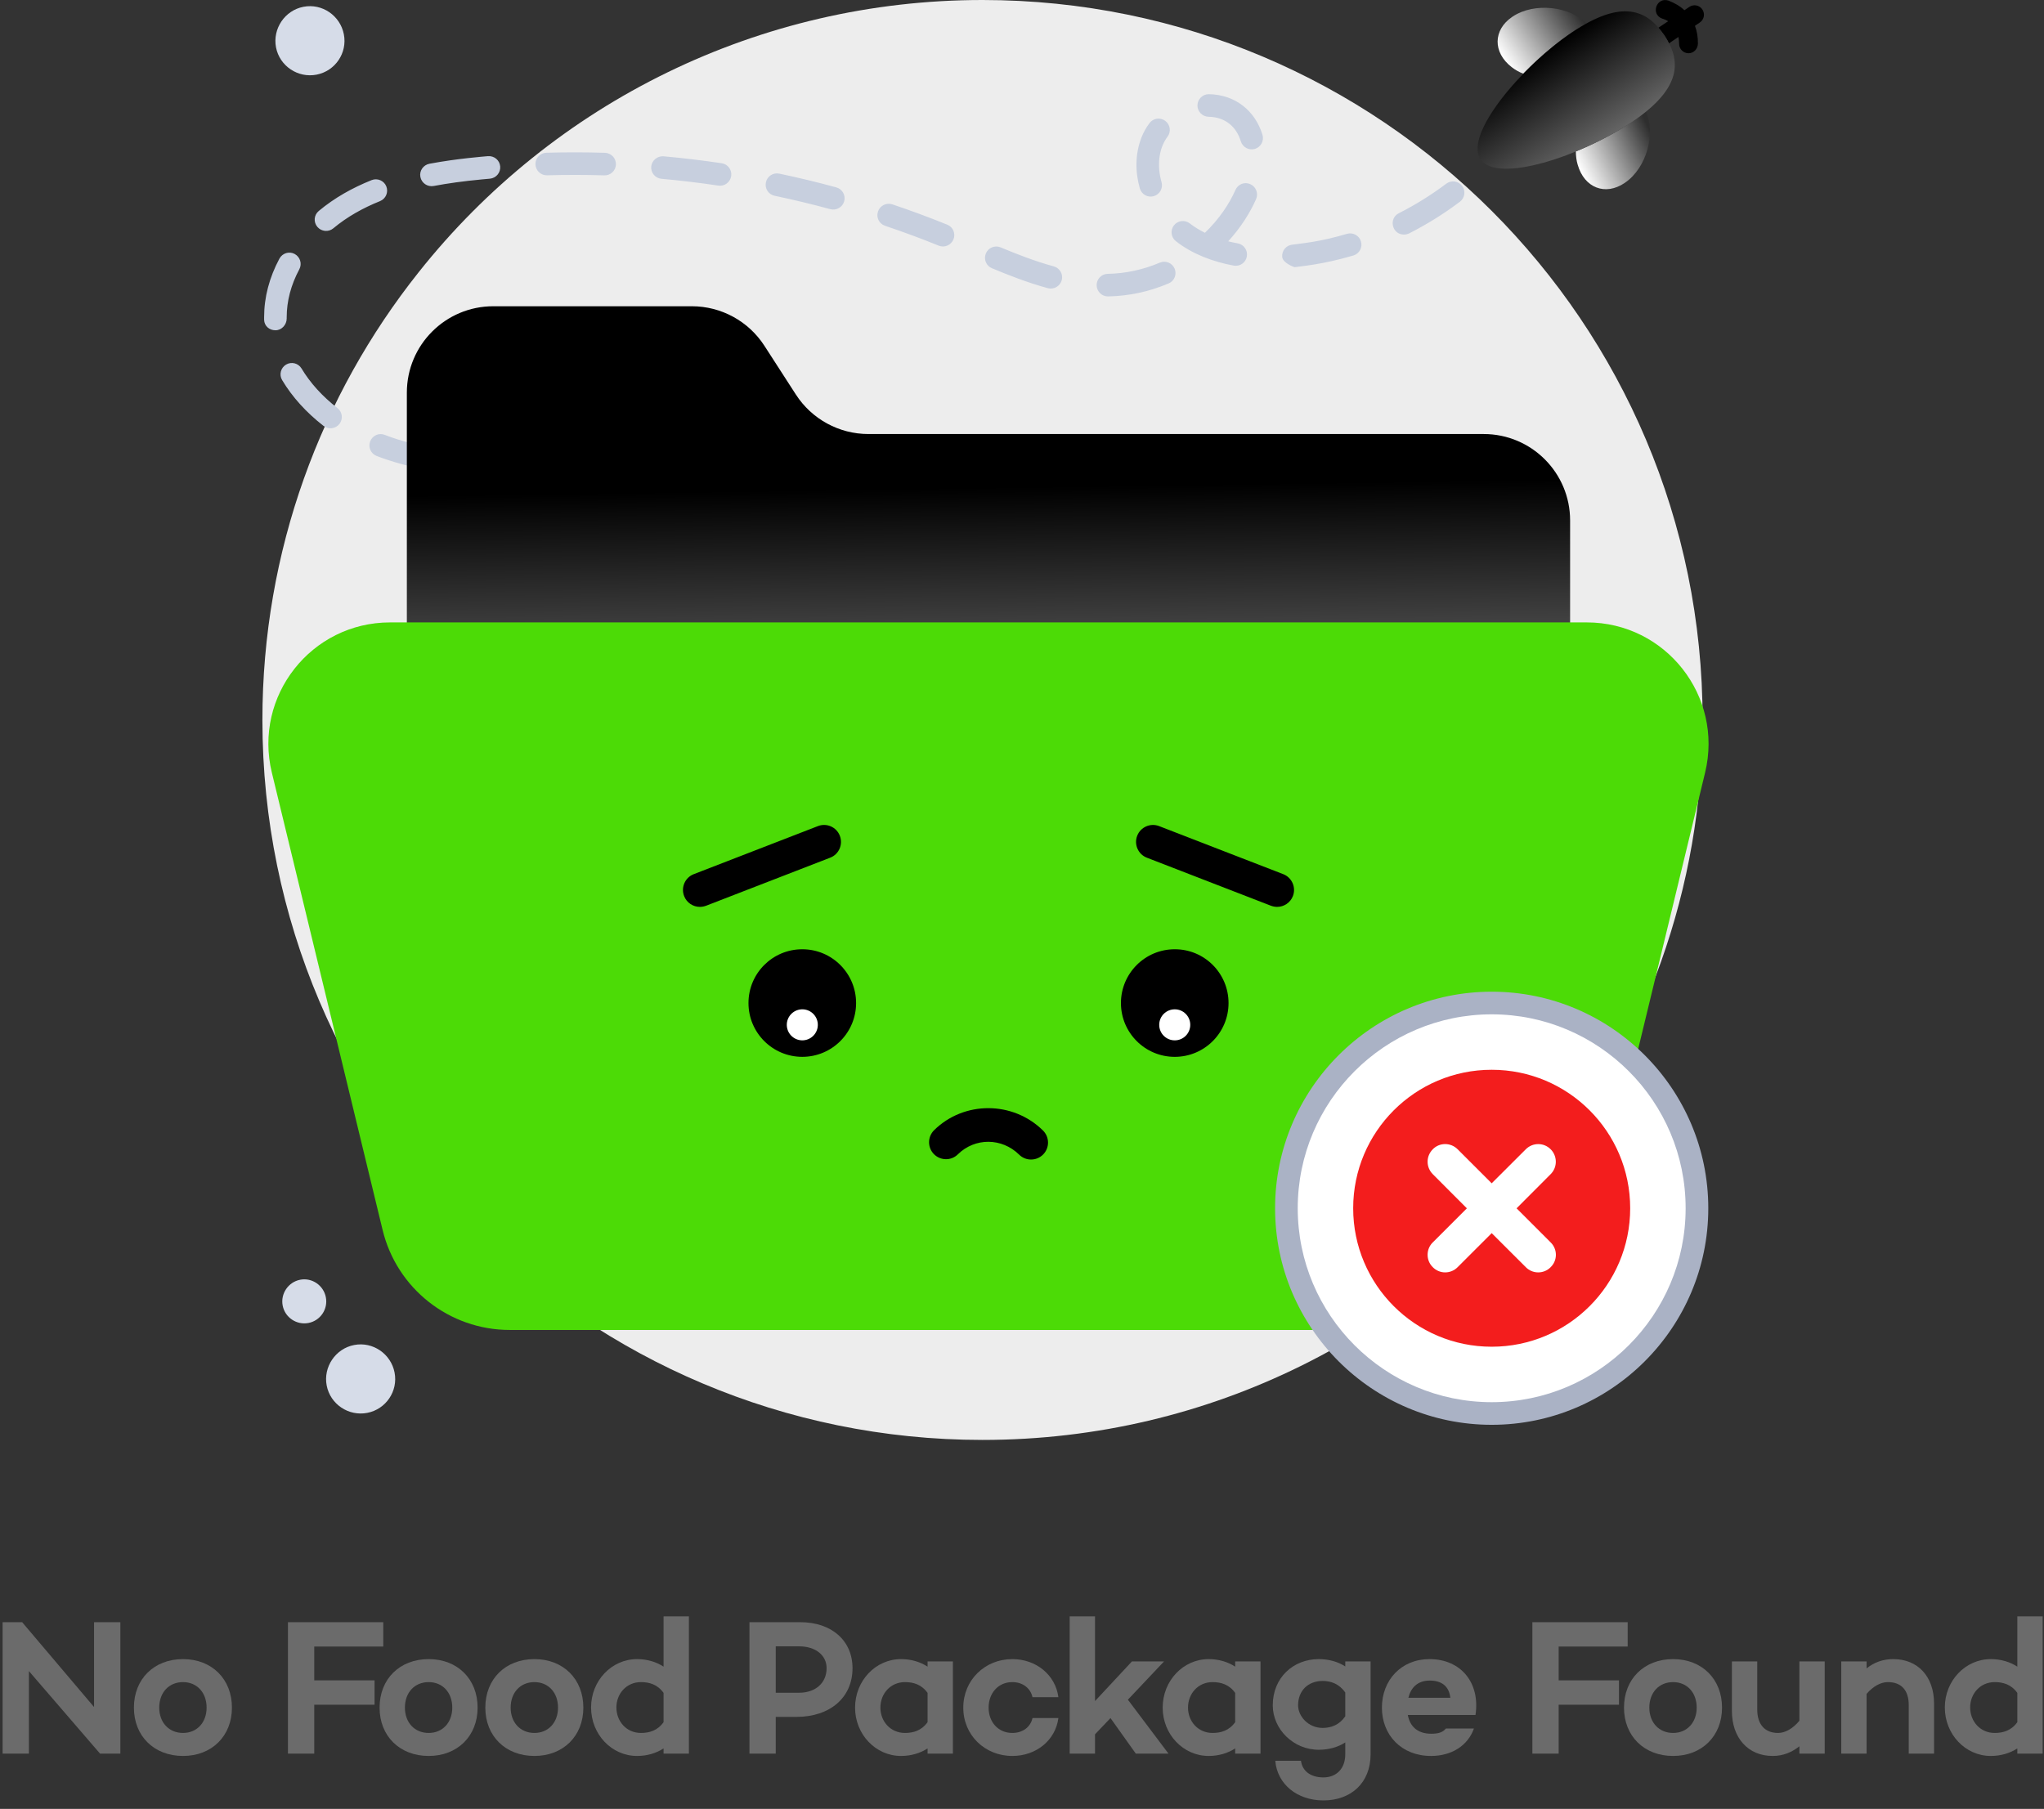 <svg width="148" height="131" viewBox="0 0 148 131" fill="none" xmlns="http://www.w3.org/2000/svg">
<rect x="0" y="0" width="148" height="131" fill="#333333" stroke="none"/>
<path d="M123.281 52.145C123.281 64.406 119.05 75.672 111.981 84.568C102.425 96.575 87.689 104.281 71.14 104.281C42.441 104.281 19 81.021 19 52.14C19 39.889 23.23 28.623 30.309 19.722C40.08 7.399 54.993 0 71.14 0C99.935 0.005 123.281 23.336 123.281 52.145Z" fill="#EDEDED"/>
<path d="M25.644 97.407C26.997 97.144 28.307 98.048 28.57 99.4C28.832 100.753 27.943 102.058 26.596 102.321C25.243 102.584 23.919 101.7 23.656 100.347C23.393 98.999 24.296 97.665 25.644 97.407Z" fill="#D6DCE8"/>
<path d="M21.734 92.68C22.595 92.512 23.431 93.091 23.594 93.951C23.761 94.811 23.197 95.643 22.337 95.811C21.476 95.978 20.635 95.414 20.468 94.553C20.3 93.693 20.874 92.847 21.734 92.68Z" fill="#D6DCE8"/>
<path d="M21.973 0.492C23.326 0.229 24.636 1.133 24.898 2.486C25.161 3.838 24.272 5.143 22.924 5.406C21.572 5.669 20.248 4.785 19.985 3.432C19.727 2.079 20.625 0.75 21.973 0.492Z" fill="#D6DCE8"/>
<path d="M107.755 11.74C107.421 11.434 107.401 10.918 107.703 10.583C108.147 10.095 108.573 9.589 108.965 9.073C109.237 8.714 109.748 8.642 110.112 8.915C110.47 9.187 110.542 9.699 110.269 10.062C109.849 10.621 109.39 11.166 108.912 11.692C108.606 12.027 108.09 12.046 107.755 11.74Z" fill="url(#paint0_linear_166_340)"/>
<path d="M47.604 37.255C46.504 36.682 45.247 36.209 43.856 35.84C43.421 35.726 43.158 35.276 43.273 34.842C43.388 34.407 43.837 34.148 44.272 34.258C45.778 34.655 47.15 35.176 48.354 35.807C48.755 36.017 48.908 36.51 48.703 36.911C48.493 37.313 47.995 37.461 47.604 37.255ZM39.846 35.104C38.698 34.966 37.532 34.861 35.692 34.684C35.242 34.641 34.913 34.239 34.956 33.79C34.999 33.341 35.386 33.006 35.849 33.054L36.949 33.159C37.981 33.255 39.014 33.355 40.042 33.479C40.491 33.532 40.811 33.943 40.754 34.392C40.701 34.837 40.3 35.157 39.846 35.104ZM31.466 34.144C29.698 33.828 28.292 33.417 27.269 33.02C26.849 32.858 26.638 32.38 26.806 31.959C26.968 31.538 27.446 31.328 27.862 31.495C29.067 31.964 30.458 32.303 31.753 32.533C32.198 32.614 32.494 33.035 32.413 33.479C32.336 33.928 31.906 34.22 31.466 34.144ZM23.426 30.845C22.169 29.866 21.161 28.752 20.429 27.528C20.195 27.141 20.324 26.639 20.711 26.405C21.098 26.171 21.6 26.3 21.834 26.687C22.461 27.734 23.335 28.699 24.435 29.555C24.793 29.832 24.855 30.348 24.578 30.702C24.296 31.056 23.785 31.127 23.426 30.845ZM19.942 23.919C19.502 23.919 19.139 23.608 19.124 23.164C19.124 23.154 19.124 23.068 19.124 23.059V22.973C19.124 21.529 19.497 20.105 20.233 18.728C20.448 18.331 20.941 18.178 21.337 18.393C21.734 18.609 21.887 19.101 21.672 19.503C21.065 20.64 20.759 21.806 20.759 22.977C20.759 22.987 20.759 23.054 20.759 23.064C20.759 23.513 20.401 23.914 19.956 23.919C19.951 23.919 19.946 23.919 19.942 23.919ZM80.222 21.467C79.778 21.467 79.415 21.109 79.405 20.664C79.395 20.21 79.759 19.837 80.208 19.832C81.522 19.808 82.784 19.526 83.979 19.02C84.395 18.843 84.873 19.039 85.05 19.455C85.227 19.87 85.031 20.353 84.615 20.525C83.2 21.128 81.742 21.438 80.237 21.467C80.237 21.467 80.227 21.467 80.222 21.467ZM75.868 20.87C74.372 20.463 72.918 19.885 71.824 19.426C71.408 19.254 71.207 18.771 71.384 18.355C71.556 17.939 72.039 17.739 72.455 17.916C73.506 18.355 74.897 18.91 76.303 19.292C76.738 19.412 76.996 19.861 76.876 20.296C76.757 20.721 76.317 20.989 75.868 20.87ZM92.842 18.618C92.794 18.169 93.119 17.767 93.568 17.72C94.304 17.61 95.456 17.547 97.526 16.936C97.961 16.806 98.415 17.055 98.544 17.485C98.673 17.92 98.425 18.374 97.994 18.503C95.767 19.163 94.166 19.283 93.74 19.349C93.712 19.349 92.889 19.053 92.842 18.618ZM89.333 19.235C87.851 18.967 86.326 18.398 85.141 17.466C84.787 17.189 84.725 16.673 85.002 16.319C85.28 15.965 85.796 15.903 86.15 16.18C86.475 16.434 86.871 16.673 87.244 16.859C88.253 15.894 89.013 14.77 89.453 13.757C89.634 13.341 90.112 13.15 90.528 13.336C90.944 13.518 91.13 14.001 90.953 14.412C90.519 15.406 89.825 16.501 88.931 17.476C89.156 17.533 89.386 17.581 89.62 17.624C90.064 17.705 90.361 18.131 90.279 18.575C90.203 19.024 89.773 19.316 89.333 19.235ZM67.971 17.791C66.7 17.275 65.395 16.792 64.085 16.352C63.655 16.209 63.425 15.745 63.574 15.315C63.717 14.89 64.181 14.655 64.611 14.799C65.949 15.248 67.288 15.745 68.588 16.271C69.008 16.439 69.209 16.916 69.037 17.337C68.865 17.753 68.392 17.963 67.971 17.791ZM101.656 16.988C100.795 16.988 100.523 15.827 101.288 15.44C102.492 14.832 103.644 14.111 104.72 13.303C105.078 13.03 105.595 13.102 105.867 13.46C106.14 13.819 106.068 14.335 105.709 14.608C104.557 15.478 103.319 16.247 102.034 16.902C101.904 16.959 101.78 16.988 101.656 16.988ZM22.977 16.429C22.685 16.08 22.733 15.564 23.082 15.277C24.229 14.321 25.515 13.604 26.906 13.045C27.322 12.877 27.805 13.078 27.972 13.499C28.139 13.919 27.939 14.393 27.518 14.565C26.294 15.057 25.152 15.688 24.129 16.539C23.79 16.821 23.273 16.778 22.977 16.429ZM60.118 15.148C58.789 14.785 57.431 14.46 56.088 14.178C55.644 14.087 55.361 13.652 55.457 13.207C55.548 12.763 55.983 12.481 56.428 12.576C57.804 12.863 59.19 13.198 60.553 13.57C60.988 13.69 61.246 14.139 61.126 14.574C61.007 15.005 60.557 15.267 60.118 15.148ZM82.531 13.642C82.187 12.428 82.192 11.161 82.641 9.981C82.784 9.608 82.98 9.249 83.229 8.92C83.497 8.556 84.008 8.48 84.371 8.752C84.735 9.02 84.811 9.536 84.539 9.895C83.86 10.803 83.783 12.074 84.104 13.193C84.228 13.628 83.975 14.082 83.54 14.206C83.105 14.331 82.655 14.077 82.531 13.642ZM30.439 12.815C30.352 12.371 30.649 11.945 31.093 11.859C33.13 11.477 35.032 11.338 35.328 11.309C35.792 11.276 36.175 11.601 36.218 12.05C36.256 12.5 35.926 12.896 35.477 12.94L34.903 12.992C33.546 13.121 32.437 13.274 31.399 13.47C30.955 13.551 30.525 13.26 30.439 12.815ZM52.011 13.441C50.648 13.236 49.262 13.073 47.895 12.949C47.446 12.906 47.111 12.509 47.154 12.06C47.197 11.611 47.608 11.286 48.043 11.319C49.444 11.443 50.859 11.616 52.255 11.821C52.704 11.888 53.01 12.304 52.943 12.753C52.871 13.207 52.455 13.508 52.011 13.441ZM43.756 12.7C42.374 12.658 40.988 12.658 39.611 12.696C39.167 12.71 38.784 12.352 38.77 11.902C38.756 11.448 39.114 11.075 39.564 11.061C40.974 11.023 42.389 11.023 43.803 11.066C44.253 11.08 44.611 11.458 44.597 11.907C44.583 12.376 44.186 12.72 43.756 12.7ZM89.844 10.234C89.524 9.173 88.707 8.475 87.507 8.456C87.058 8.446 86.695 8.073 86.704 7.624C86.714 7.18 87.077 6.821 87.521 6.821C87.526 6.821 87.531 6.821 87.536 6.821C89.448 6.855 90.882 8.026 91.412 9.761C91.541 10.196 91.298 10.65 90.867 10.784C90.437 10.913 89.978 10.669 89.844 10.234Z" fill="#C7CFDE"/>
<path d="M51.901 41.132C51.585 40.601 51.212 40.095 50.782 39.631C50.476 39.297 50.5 38.78 50.83 38.474C51.165 38.168 51.681 38.192 51.987 38.522C52.493 39.072 52.938 39.669 53.306 40.295C53.536 40.683 53.407 41.185 53.019 41.414C52.637 41.648 52.135 41.524 51.901 41.132Z" fill="url(#paint1_linear_166_340)"/>
<path d="M113.687 56.003V37.69C113.687 34.234 110.886 31.433 107.43 31.433H62.88C60.753 31.433 58.774 30.353 57.622 28.565L55.352 25.047C54.2 23.259 52.221 22.179 50.094 22.179H35.716C32.26 22.179 29.459 24.98 29.459 28.436V56.003H113.687Z" fill="url(#paint2_linear_166_340)"/>
<path d="M123.462 55.95L115.441 89.076C114.414 93.325 110.609 96.317 106.235 96.317H36.911C32.537 96.317 28.732 93.325 27.704 89.076L19.683 55.95C18.34 50.41 22.537 45.076 28.24 45.076H114.901C120.604 45.076 124.801 50.41 123.462 55.95Z" fill="url(#paint3_linear_166_340)"/>
<path d="M74.654 83.975C74.343 83.975 74.032 83.856 73.793 83.621C72.541 82.388 70.595 82.379 69.357 83.597C68.875 84.076 68.1 84.066 67.622 83.583C67.149 83.1 67.154 82.326 67.637 81.848C69.802 79.716 73.339 79.721 75.519 81.872C76.002 82.35 76.006 83.124 75.533 83.607C75.285 83.856 74.969 83.975 74.654 83.975Z" fill="black"/>
<path d="M88.955 72.642C88.955 74.793 87.211 76.538 85.06 76.538C82.909 76.538 81.164 74.793 81.164 72.642C81.164 70.491 82.909 68.746 85.06 68.746C87.211 68.741 88.955 70.486 88.955 72.642Z" fill="black"/>
<path d="M92.474 65.677C92.325 65.677 92.177 65.649 92.029 65.596L83.043 62.116C82.412 61.873 82.096 61.16 82.34 60.529C82.584 59.898 83.296 59.583 83.927 59.827L92.913 63.306C93.544 63.55 93.86 64.263 93.616 64.894C93.43 65.376 92.966 65.677 92.474 65.677Z" fill="black"/>
<path d="M83.936 74.219C83.936 74.841 84.438 75.343 85.06 75.343C85.681 75.343 86.183 74.841 86.183 74.219C86.183 73.598 85.681 73.096 85.06 73.096C84.438 73.096 83.936 73.598 83.936 74.219Z" fill="white"/>
<path d="M54.195 72.642C54.195 74.793 55.94 76.537 58.091 76.537C60.242 76.537 61.987 74.793 61.987 72.642C61.987 70.491 60.242 68.746 58.091 68.746C55.94 68.746 54.195 70.486 54.195 72.642Z" fill="black"/>
<path d="M50.677 65.677C50.185 65.677 49.721 65.381 49.535 64.894C49.291 64.263 49.602 63.55 50.237 63.306L59.224 59.827C59.859 59.583 60.567 59.894 60.811 60.529C61.054 61.16 60.744 61.873 60.108 62.116L51.122 65.596C50.973 65.649 50.821 65.677 50.677 65.677Z" fill="black"/>
<path d="M58.273 75.328C58.885 75.228 59.301 74.651 59.202 74.039C59.102 73.427 58.526 73.011 57.913 73.11C57.301 73.21 56.885 73.787 56.984 74.399C57.084 75.011 57.661 75.427 58.273 75.328Z" fill="white"/>
<path d="M118.516 98.012C124.319 92.209 124.319 82.799 118.516 76.996C112.712 71.192 103.303 71.192 97.499 76.996C91.696 82.799 91.696 92.209 97.499 98.012C103.303 103.816 112.712 103.816 118.516 98.012Z" fill="white"/>
<path d="M108.009 103.186C99.362 103.186 92.325 96.15 92.325 87.503C92.325 78.856 99.362 71.82 108.009 71.82C116.656 71.82 123.692 78.856 123.692 87.503C123.692 96.15 116.656 103.186 108.009 103.186ZM108.009 73.459C100.265 73.459 93.965 79.759 93.965 87.503C93.965 95.246 100.265 101.547 108.009 101.547C115.752 101.547 122.052 95.246 122.052 87.503C122.052 79.759 115.757 73.459 108.009 73.459Z" fill="#AAB2C5"/>
<path d="M108.009 97.531C113.547 97.531 118.037 93.041 118.037 87.503C118.037 81.964 113.547 77.474 108.009 77.474C102.47 77.474 97.98 81.964 97.98 87.503C97.98 93.041 102.47 97.531 108.009 97.531Z" fill="#F31D1D"/>
<path d="M112.277 91.771C111.79 92.273 110.967 92.273 110.48 91.771L108.009 89.305L105.542 91.771C105.045 92.273 104.232 92.273 103.745 91.771C103.243 91.284 103.243 90.462 103.745 89.974L106.211 87.508L103.745 85.036C103.243 84.534 103.243 83.731 103.745 83.23C104.228 82.732 105.04 82.728 105.542 83.23L108.009 85.696L110.48 83.23C110.977 82.732 111.785 82.732 112.277 83.23C112.755 83.698 112.798 84.515 112.277 85.036L109.811 87.508L112.277 89.974C112.784 90.471 112.784 91.279 112.277 91.771Z" fill="white"/>
<path d="M120.068 2.017L120.781 1.539C120.656 1.458 120.513 1.391 120.341 1.343C119.5 1.013 119.949 -0.234 120.805 0.043C121.249 0.215 121.665 0.449 121.961 0.741L122.315 0.502C122.64 0.282 123.056 0.378 123.262 0.684C123.467 0.989 123.4 1.41 123.08 1.63L122.726 1.869C122.874 2.261 122.946 2.682 122.941 3.16C122.936 3.537 122.64 3.857 122.258 3.857C121.88 3.853 121.574 3.542 121.579 3.164C121.574 2.983 121.56 2.825 121.531 2.677L120.838 3.145C120.752 2.945 120.637 2.744 120.503 2.548C120.365 2.357 120.217 2.175 120.068 2.017Z" fill="black"/>
<path d="M114.237 11.931C114.141 11.62 114.108 11.29 114.103 10.965C115.771 10.291 117.85 9.187 119.16 8.083C119.906 9.617 119.251 12.16 117.645 13.245C116.24 14.201 114.715 13.609 114.237 11.931Z" fill="url(#paint4_linear_166_340)"/>
<path d="M109.505 1.214C111.106 0.129 113.725 0.473 114.853 1.711C113.319 2.529 111.517 4.058 110.298 5.334C109.983 5.22 109.705 5.052 109.462 4.866C108.08 3.8 108.099 2.161 109.505 1.214Z" fill="url(#paint5_linear_166_340)"/>
<path d="M118.195 8.814C114.519 11.3 108.41 13.327 107.201 11.539C105.991 9.756 110.15 4.833 113.821 2.347C117.492 -0.134 119.289 0.76 120.499 2.543C121.708 4.335 121.866 6.334 118.195 8.814Z" fill="url(#paint6_linear_166_340)"/>
<path d="M6.811 117.48H8.715V127H7.245L2.093 121.022V127H0.189V117.48H1.603L6.811 123.626V117.48Z" fill="#6B6B6B"/>
<path d="M13.252 120.154C15.338 120.154 16.794 121.596 16.794 123.668C16.794 125.726 15.338 127.168 13.252 127.168C11.152 127.168 9.696 125.726 9.696 123.668C9.696 121.596 11.152 120.154 13.252 120.154ZM13.252 125.502C14.26 125.502 14.96 124.746 14.96 123.668C14.96 122.576 14.26 121.82 13.252 121.82C12.23 121.82 11.53 122.576 11.53 123.668C11.53 124.746 12.23 125.502 13.252 125.502Z" fill="#6B6B6B"/>
<path d="M27.751 119.244H22.753V121.694H27.121V123.458H22.753V127H20.849V117.48H27.751V119.244Z" fill="#6B6B6B"/>
<path d="M31.04 120.154C33.126 120.154 34.582 121.596 34.582 123.668C34.582 125.726 33.126 127.168 31.04 127.168C28.94 127.168 27.484 125.726 27.484 123.668C27.484 121.596 28.94 120.154 31.04 120.154ZM31.04 125.502C32.048 125.502 32.748 124.746 32.748 123.668C32.748 122.576 32.048 121.82 31.04 121.82C30.018 121.82 29.318 122.576 29.318 123.668C29.318 124.746 30.018 125.502 31.04 125.502Z" fill="#6B6B6B"/>
<path d="M38.697 120.154C40.783 120.154 42.239 121.596 42.239 123.668C42.239 125.726 40.783 127.168 38.697 127.168C36.597 127.168 35.141 125.726 35.141 123.668C35.141 121.596 36.597 120.154 38.697 120.154ZM38.697 125.502C39.705 125.502 40.405 124.746 40.405 123.668C40.405 122.576 39.705 121.82 38.697 121.82C37.675 121.82 36.975 122.576 36.975 123.668C36.975 124.746 37.675 125.502 38.697 125.502Z" fill="#6B6B6B"/>
<path d="M48.048 117.06H49.882V127H48.048V126.622C47.53 126.958 46.872 127.168 46.13 127.168C44.282 127.168 42.798 125.6 42.798 123.654C42.798 121.722 44.282 120.154 46.13 120.154C46.872 120.154 47.53 120.364 48.048 120.7V117.06ZM46.41 125.502C47.012 125.502 47.614 125.334 48.048 124.718V122.604C47.614 121.988 47.012 121.82 46.41 121.82C45.36 121.82 44.632 122.66 44.632 123.654C44.632 124.662 45.36 125.502 46.41 125.502Z" fill="#6B6B6B"/>
<path d="M57.934 117.48C60.216 117.48 61.728 118.81 61.728 120.812C61.728 122.94 60.104 124.34 57.654 124.34H56.17V127H54.266V117.48H57.934ZM57.864 122.59C59.054 122.59 59.852 121.876 59.852 120.812C59.852 119.874 59.054 119.23 57.864 119.23H56.17V122.59H57.864Z" fill="#6B6B6B"/>
<path d="M67.163 120.322H68.997V127H67.163V126.622C66.645 126.958 65.987 127.168 65.245 127.168C63.397 127.168 61.913 125.6 61.913 123.668C61.913 121.722 63.397 120.154 65.245 120.154C65.987 120.154 66.645 120.364 67.163 120.7V120.322ZM65.525 125.502C66.127 125.502 66.729 125.334 67.163 124.718V122.604C66.729 121.988 66.127 121.82 65.525 121.82C64.475 121.82 63.747 122.66 63.747 123.668C63.747 124.662 64.475 125.502 65.525 125.502Z" fill="#6B6B6B"/>
<path d="M73.303 125.502C74.059 125.502 74.62 125.068 74.76 124.424H76.635C76.425 126.034 75.025 127.168 73.303 127.168C71.302 127.168 69.748 125.656 69.748 123.668C69.748 121.68 71.302 120.154 73.303 120.154C75.025 120.154 76.425 121.302 76.635 122.912H74.76C74.62 122.268 74.059 121.82 73.303 121.82C72.254 121.82 71.582 122.646 71.582 123.668C71.582 124.69 72.254 125.502 73.303 125.502Z" fill="#6B6B6B"/>
<path d="M82.241 127L80.407 124.424L79.287 125.6V127H77.453V117.06H79.287V123.192L81.961 120.322H84.285L81.667 123.094L84.607 127H82.241Z" fill="#6B6B6B"/>
<path d="M89.436 120.322H91.27V127H89.436V126.622C88.918 126.958 88.26 127.168 87.518 127.168C85.67 127.168 84.186 125.6 84.186 123.668C84.186 121.722 85.67 120.154 87.518 120.154C88.26 120.154 88.918 120.364 89.436 120.7V120.322ZM87.798 125.502C88.4 125.502 89.002 125.334 89.436 124.718V122.604C89.002 121.988 88.4 121.82 87.798 121.82C86.748 121.82 86.02 122.66 86.02 123.668C86.02 124.662 86.748 125.502 87.798 125.502Z" fill="#6B6B6B"/>
<path d="M97.407 120.322H99.241V127.042C99.241 129.128 97.813 130.388 95.825 130.388C93.907 130.388 92.479 129.198 92.339 127.518H94.201C94.285 128.232 94.873 128.722 95.825 128.722C96.721 128.722 97.407 128.134 97.407 127.042V126.188C96.889 126.524 96.231 126.72 95.489 126.72C93.641 126.72 92.157 125.222 92.157 123.5C92.157 121.498 93.641 120.154 95.489 120.154C96.231 120.154 96.889 120.35 97.407 120.686V120.322ZM95.769 125.138C96.371 125.138 96.973 124.928 97.407 124.298V122.576C96.973 121.946 96.371 121.736 95.769 121.736C94.719 121.736 93.991 122.436 93.991 123.5C93.991 124.284 94.719 125.138 95.769 125.138Z" fill="#6B6B6B"/>
<path d="M103.504 120.154C105.8 120.154 107.186 121.89 106.836 124.2H101.936C102.076 124.97 102.58 125.558 103.63 125.558C104.12 125.558 104.456 125.474 104.694 125.18H106.724C106.276 126.44 105.086 127.168 103.616 127.168C101.474 127.168 100.06 125.656 100.06 123.668C100.06 121.68 101.46 120.154 103.504 120.154ZM103.518 121.708C102.622 121.708 102.146 122.254 101.978 122.954H105.016C104.918 122.1 104.372 121.708 103.518 121.708Z" fill="#6B6B6B"/>
<path d="M117.856 119.244H112.858V121.694H117.226V123.458H112.858V127H110.954V117.48H117.856V119.244Z" fill="#6B6B6B"/>
<path d="M121.145 120.154C123.231 120.154 124.687 121.596 124.687 123.668C124.687 125.726 123.231 127.168 121.145 127.168C119.045 127.168 117.589 125.726 117.589 123.668C117.589 121.596 119.045 120.154 121.145 120.154ZM121.145 125.502C122.153 125.502 122.853 124.746 122.853 123.668C122.853 122.576 122.153 121.82 121.145 121.82C120.123 121.82 119.423 122.576 119.423 123.668C119.423 124.746 120.123 125.502 121.145 125.502Z" fill="#6B6B6B"/>
<path d="M130.288 120.322H132.122V127H130.288V126.468C129.742 126.902 129.112 127.168 128.356 127.168C126.578 127.168 125.402 125.866 125.402 123.906V120.322H127.236V123.794C127.236 124.886 127.782 125.502 128.748 125.502C129.252 125.502 129.812 125.194 130.288 124.62V120.322Z" fill="#6B6B6B"/>
<path d="M137.086 120.154C138.864 120.154 140.04 121.414 140.04 123.374V127H138.206V123.486C138.206 122.394 137.66 121.82 136.694 121.82C136.19 121.82 135.63 122.114 135.154 122.674V127H133.32V120.322H135.154V120.826C135.7 120.392 136.33 120.154 137.086 120.154Z" fill="#6B6B6B"/>
<path d="M146.069 117.06H147.903V127H146.069V126.622C145.551 126.958 144.893 127.168 144.151 127.168C142.303 127.168 140.819 125.6 140.819 123.654C140.819 121.722 142.303 120.154 144.151 120.154C144.893 120.154 145.551 120.364 146.069 120.7V117.06ZM144.431 125.502C145.033 125.502 145.635 125.334 146.069 124.718V122.604C145.635 121.988 145.033 121.82 144.431 121.82C143.381 121.82 142.653 122.66 142.653 123.654C142.653 124.662 143.381 125.502 144.431 125.502Z" fill="#6B6B6B"/>
<defs>
<linearGradient id="paint0_linear_166_340" x1="19.117" y1="10.353" x2="110.438" y2="10.353" gradientUnits="userSpaceOnUse">
<stop stop-color="#D6DCE8"/>
<stop offset="1" stop-color="white"/>
</linearGradient>
<linearGradient id="paint1_linear_166_340" x1="19.122" y1="39.898" x2="110.438" y2="39.898" gradientUnits="userSpaceOnUse">
<stop stop-color="#D6DCE8"/>
<stop offset="1" stop-color="white"/>
</linearGradient>
<linearGradient id="paint2_linear_166_340" x1="71.408" y1="35.303" x2="71.701" y2="55.67" gradientUnits="userSpaceOnUse">
<stop/>
<stop offset="1" stop-color="#818181"/>
</linearGradient>
<linearGradient id="paint3_linear_166_340" x1="71.49" y1="38.804" x2="71.662" y2="69.74" gradientUnits="userSpaceOnUse">
<stop stop-color="#4CDB06"/>
<stop offset="1" stop-color="#4CDB06"/>
</linearGradient>
<linearGradient id="paint4_linear_166_340" x1="118.771" y1="7.991" x2="113.53" y2="10.508" gradientUnits="userSpaceOnUse">
<stop stop-color="#2E2E2E"/>
<stop offset="1" stop-color="white"/>
</linearGradient>
<linearGradient id="paint5_linear_166_340" x1="114.021" y1="0.486" x2="108.729" y2="4.065" gradientUnits="userSpaceOnUse">
<stop stop-color="#2E2E2E"/>
<stop offset="1" stop-color="white"/>
</linearGradient>
<linearGradient id="paint6_linear_166_340" x1="111.662" y1="3.809" x2="116.036" y2="10.277" gradientUnits="userSpaceOnUse">
<stop/>
<stop offset="1" stop-color="#656565"/>
</linearGradient>
</defs>
</svg>
